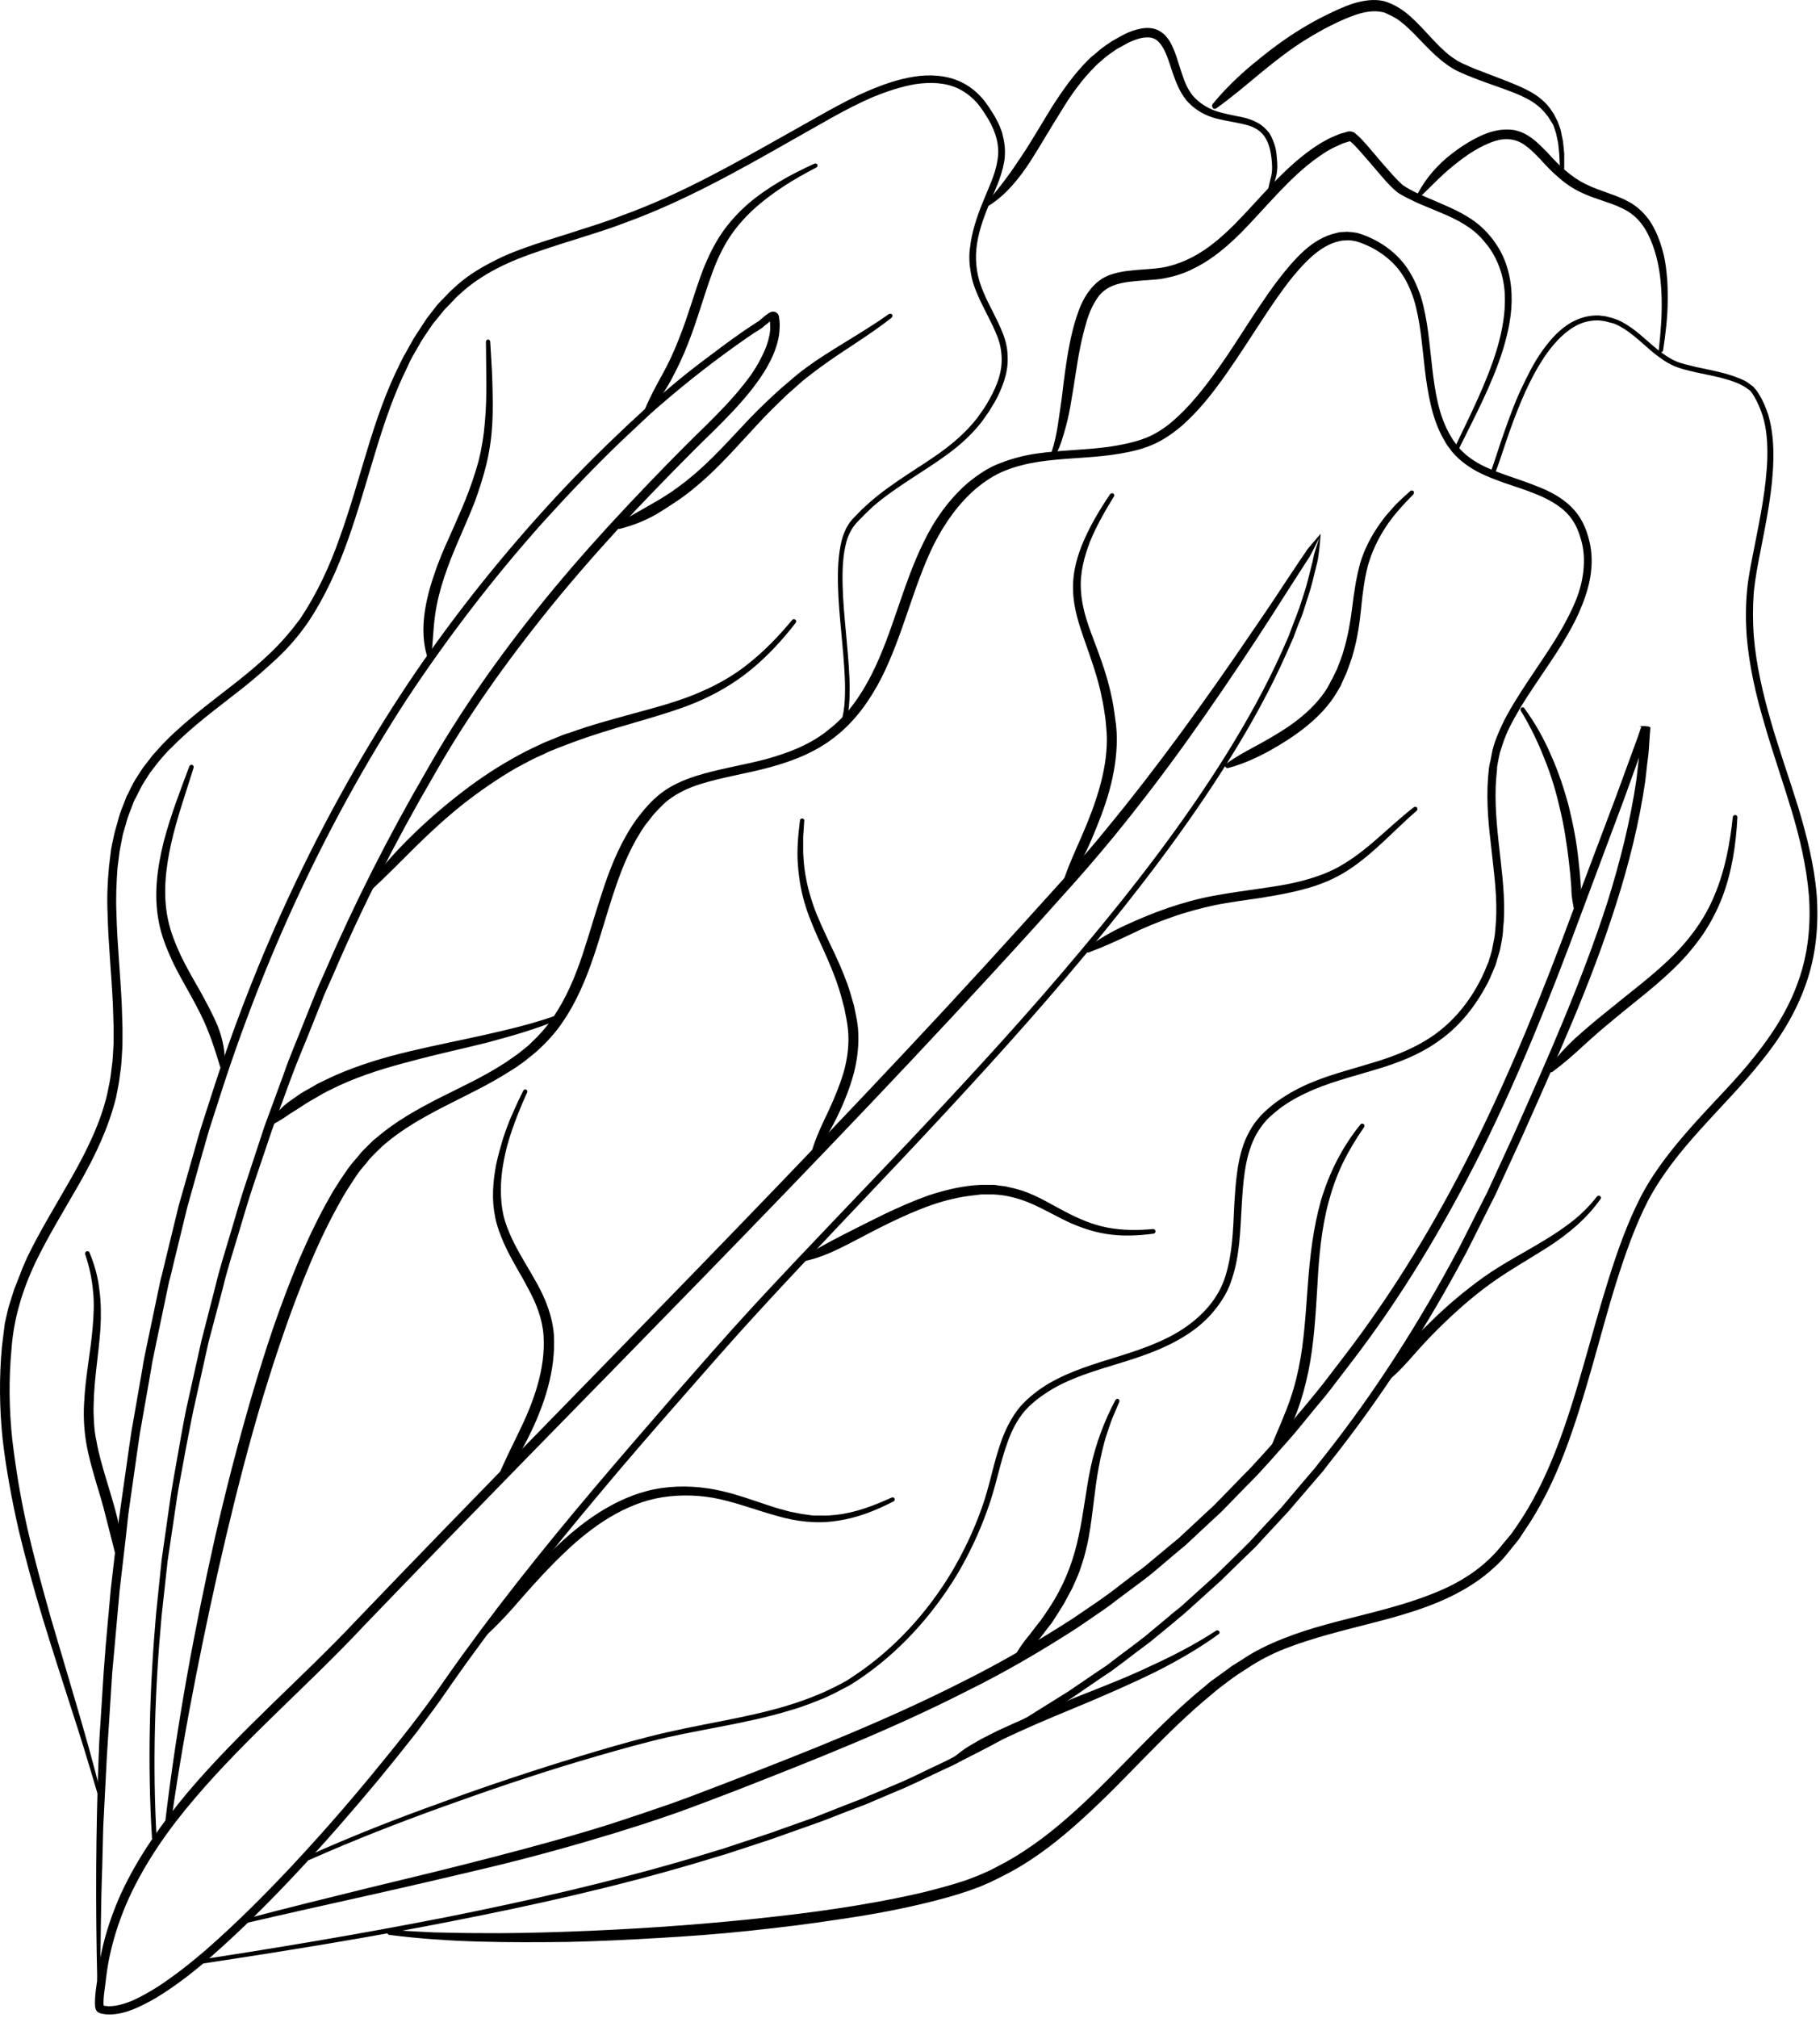 <svg width="387" height="429" viewBox="0 0 387 429" fill="none" xmlns="http://www.w3.org/2000/svg">
<path d="M280.509 114.368C279.98 115.344 279.602 116.246 279.148 117.072C278.921 117.522 278.694 117.898 278.468 118.348L277.636 119.625L274.157 125.031C271.888 128.635 269.544 132.24 267.2 135.844C262.511 142.978 257.672 150.111 252.681 157.095C247.69 164.078 242.472 170.911 237.027 177.594C234.305 180.898 231.507 184.202 228.633 187.431L220.012 197.043C196.948 222.499 173.128 247.278 149.231 271.833C125.26 296.463 101.137 320.867 77.392 345.572C65.671 358.112 52.437 369.3 41.397 382.291C35.876 388.749 30.961 395.732 27.407 403.467C25.668 407.296 24.306 411.351 23.399 415.406C22.945 417.433 22.643 419.536 22.416 421.638C22.265 422.765 22.113 423.741 22.038 424.792C22.038 425.318 21.962 425.844 22.038 426.219C22.038 426.294 22.038 426.444 22.038 426.444C22.038 426.369 21.962 426.294 21.811 426.219C21.584 426.144 21.811 426.219 21.811 426.219L21.962 426.294L22.264 426.369C24.079 426.67 26.121 426.069 28.012 425.318C29.902 424.492 31.717 423.441 33.532 422.314C37.086 419.987 40.413 417.358 43.665 414.58C50.093 408.948 56.142 402.941 62.041 396.633C67.864 390.401 73.535 383.943 78.98 377.335C84.425 370.727 89.794 364.044 94.633 356.986C104.464 342.944 115.202 329.503 126.319 316.362C131.839 309.829 137.511 303.296 143.106 296.838C148.778 290.38 154.374 283.923 160.196 277.615C171.842 265 183.866 252.685 195.587 240.22C207.308 227.755 218.954 215.065 229.919 201.924C240.96 188.783 251.471 175.192 260.545 160.699C265.083 153.415 269.242 145.981 272.72 138.172L274.006 135.243L275.14 132.24C275.518 131.264 275.896 130.287 276.274 129.236L277.258 126.233C277.938 124.205 278.392 122.103 278.921 120.075C279.223 119.024 279.299 118.123 279.602 117.222C279.904 116.321 280.207 115.344 280.509 114.368ZM280.811 113.467C280.736 114.518 280.66 115.72 280.509 116.921C280.358 118.123 280.207 119.324 279.904 120.3C279.375 122.403 278.921 124.506 278.24 126.533L277.258 129.612C276.955 130.663 276.501 131.639 276.123 132.615L274.989 135.619L273.703 138.547C270.225 146.432 266.065 153.941 261.528 161.225C252.454 175.792 241.942 189.459 230.977 202.675C220.012 215.891 208.443 228.581 196.721 241.121C185 253.661 173.052 265.976 161.482 278.591C155.659 284.899 150.063 291.357 144.392 297.814C138.72 304.272 133.125 310.73 127.604 317.338C116.564 330.479 105.901 343.845 96.07 357.887C94.86 359.614 93.65 361.416 92.365 363.143C91.079 364.87 89.794 366.597 88.508 368.324C85.861 371.703 83.139 375.082 80.417 378.386C74.896 384.994 69.3 391.452 63.402 397.76C57.504 404.067 51.454 410.15 44.951 415.857C41.699 418.71 38.296 421.413 34.666 423.741C32.851 424.943 30.885 425.994 28.843 426.895C27.785 427.345 26.726 427.721 25.592 427.946C24.457 428.171 23.248 428.322 22.038 428.096L21.584 428.021L21.357 427.946C21.206 427.871 21.357 427.946 20.979 427.796C20.677 427.646 20.525 427.42 20.45 427.27C20.374 427.12 20.298 426.97 20.298 426.895C20.223 426.67 20.223 426.519 20.223 426.369C20.147 425.693 20.223 425.168 20.223 424.642C20.298 423.516 20.45 422.389 20.601 421.413C20.828 419.236 21.13 417.058 21.584 414.955C22.491 410.675 23.928 406.545 25.667 402.641C29.297 394.756 34.364 387.623 39.884 381.015C51.076 367.799 64.234 356.685 75.955 344.22C99.7 319.44 123.823 294.961 147.719 270.331C171.615 245.702 195.36 220.922 218.349 195.466L226.97 185.93C229.768 182.701 232.641 179.472 235.288 176.168C240.733 169.56 245.95 162.802 251.017 155.893C256.084 148.985 260.999 142.002 265.839 134.868C268.259 131.339 270.678 127.81 273.023 124.205L276.577 118.874L277.56 117.447C277.862 116.921 278.24 116.471 278.619 116.02L280.811 113.467Z" fill="black"/>
<path d="M35.197 386.724C37.617 366.449 41.322 346.4 45.783 326.501C46.918 321.545 48.128 316.589 49.413 311.633C50.699 306.677 52.06 301.797 53.497 296.841C54.934 291.96 56.446 287.079 58.109 282.198C59.773 277.392 61.588 272.586 63.554 267.856C65.596 263.125 67.789 258.469 70.36 254.039C70.965 252.913 71.722 251.861 72.402 250.735C73.158 249.684 73.839 248.557 74.671 247.506L75.956 246.004C76.41 245.479 76.788 244.953 77.242 244.502L78.678 243.076C78.905 242.85 79.132 242.625 79.359 242.4L80.115 241.799C84.123 238.345 88.736 235.792 93.273 233.464C97.886 231.136 102.499 229.034 106.734 226.331L107.566 225.805L108.322 225.279L109.834 224.228C110.364 223.853 110.817 223.477 111.271 223.102C111.725 222.726 112.254 222.351 112.708 221.9C114.523 220.173 116.186 218.371 117.547 216.344C120.345 212.289 122.311 207.633 123.899 202.827C125.487 198.021 126.849 193.141 128.512 188.26C130.176 183.379 132.218 178.573 135.243 174.293C136.831 172.19 138.494 170.163 140.687 168.511C142.88 166.859 145.376 165.808 147.871 164.982C152.862 163.405 158.004 162.654 162.844 161.377C167.684 160.026 172.448 158.223 176.229 155.07C180.161 152.066 183.035 147.861 185.303 143.431C189.841 134.495 191.882 124.358 196.495 115.046C198.764 110.391 201.865 106.036 205.872 102.581C207.914 100.929 210.183 99.353 212.678 98.451C215.174 97.475 217.745 96.799 220.316 96.424C225.533 95.673 230.676 95.673 235.667 94.997C238.162 94.622 240.582 94.171 242.926 93.345C245.195 92.594 247.312 91.243 249.203 89.666C252.984 86.437 256.084 82.457 259.034 78.327C261.983 74.197 264.63 69.842 267.503 65.562C268.94 63.459 270.377 61.282 271.965 59.254C273.553 57.227 275.216 55.199 277.182 53.397C279.149 51.595 281.493 50.093 284.291 49.492C284.971 49.267 285.728 49.342 286.408 49.267C286.786 49.267 287.089 49.342 287.467 49.342C287.845 49.417 288.147 49.417 288.526 49.492C289.887 49.868 291.097 50.394 292.307 50.994C294.651 52.196 296.844 53.923 298.508 56.025C300.171 58.128 301.305 60.606 302.137 63.084C303.65 68.115 303.952 73.296 304.557 78.327C305.162 83.358 305.918 88.389 308.414 92.594C308.716 93.12 309.019 93.646 309.397 94.096L309.926 94.847L310.531 95.523C311.363 96.424 312.27 97.175 313.329 97.851C315.371 99.202 317.715 100.103 320.059 100.929C322.479 101.755 324.899 102.581 327.319 103.558C329.739 104.534 332.158 105.81 334.125 107.763C335.108 108.739 335.94 109.865 336.545 111.067C337.15 112.268 337.603 113.545 337.906 114.821C338.586 117.449 338.586 120.153 338.133 122.781C337.679 125.409 336.771 127.887 335.713 130.29C334.654 132.693 333.369 134.87 332.007 137.123C329.285 141.478 326.26 145.608 323.613 149.888C322.328 152.066 321.042 154.244 320.135 156.496C319.681 157.623 319.303 158.824 318.925 160.026L318.547 161.828L318.396 162.729C318.32 163.029 318.32 163.33 318.32 163.63C317.715 168.586 318.093 173.617 318.622 178.648C319.152 183.679 319.908 188.785 319.832 193.967L319.757 195.919C319.681 196.595 319.606 197.195 319.606 197.871C319.53 199.148 319.227 200.424 319 201.701C318.849 202.377 318.623 202.977 318.471 203.578C318.245 204.179 318.169 204.855 317.866 205.455C317.337 206.657 316.883 207.933 316.278 209.06C313.859 213.64 310.607 217.92 306.296 220.999C302.062 224.153 297.071 226.03 292.155 227.457C287.24 228.959 282.249 230.16 277.712 232.338C275.443 233.389 273.25 234.666 271.36 236.242C270.376 237.068 269.469 237.819 268.713 238.796C267.957 239.772 267.276 240.748 266.747 241.874C265.688 244.052 265.083 246.455 264.705 248.933C264.327 251.411 264.176 253.889 264.025 256.442C263.722 261.473 263.646 266.729 261.983 271.76C261.605 273.037 261.075 274.238 260.395 275.44C259.714 276.566 258.958 277.692 258.126 278.669C256.462 280.696 254.421 282.423 252.152 283.85C247.69 286.703 242.699 288.355 237.784 289.857C232.869 291.359 227.954 292.786 223.643 295.339C221.526 296.615 219.484 298.117 217.896 299.919C216.308 301.797 215.174 303.974 214.342 306.302C212.602 310.958 211.771 316.064 209.956 320.945C208.217 325.825 206.023 330.481 203.377 334.911C198.008 343.697 190.899 351.506 182.279 357.213L180.615 358.265L178.876 359.166C178.346 359.466 177.742 359.766 177.137 360.067L175.397 360.893C172.977 361.869 170.557 362.845 168.137 363.521C163.222 365.023 158.156 366.074 153.089 367.05C148.022 368.026 143.032 368.927 138.116 370.204C133.125 371.48 128.21 372.907 123.37 374.334C113.54 377.262 103.86 380.566 94.256 384.021C84.653 387.475 75.049 391.229 65.747 395.359C65.52 395.434 65.218 395.359 65.142 395.134C65.067 394.909 65.142 394.608 65.369 394.533C74.746 390.328 84.275 386.574 93.954 383.12C103.558 379.59 113.313 376.361 123.143 373.358C128.059 371.856 132.974 370.429 137.965 369.153C142.956 367.876 148.022 366.9 153.013 365.924C158.004 364.948 163.071 363.896 167.911 362.395C170.331 361.644 172.75 360.743 175.019 359.766L176.758 358.94C177.363 358.64 177.893 358.415 178.422 358.114L180.086 357.213L181.674 356.162C190.143 350.53 197.1 342.871 202.318 334.236C204.889 329.88 207.082 325.3 208.746 320.569C210.485 315.838 211.241 310.807 213.056 305.926C213.964 303.524 215.173 301.121 216.913 299.018C218.728 296.991 220.769 295.414 223.038 294.062C227.575 291.434 232.642 289.932 237.482 288.43C242.321 286.929 247.237 285.277 251.396 282.573C255.555 279.87 259.109 276.04 260.546 271.31C262.058 266.579 262.21 261.473 262.436 256.442C262.588 253.889 262.739 251.336 263.117 248.783C263.495 246.23 264.1 243.601 265.31 241.198C265.915 239.997 266.596 238.871 267.503 237.819C268.335 236.768 269.394 235.867 270.377 235.041C272.418 233.389 274.687 232.037 277.031 230.911C281.795 228.658 286.862 227.457 291.702 225.955C296.541 224.528 301.306 222.651 305.313 219.723C309.321 216.794 312.497 212.814 314.766 208.384C315.371 207.258 315.825 206.131 316.278 205.005C316.581 204.479 316.656 203.803 316.883 203.278C317.035 202.677 317.261 202.076 317.337 201.476C317.564 200.274 317.866 199.073 317.942 197.796L318.093 195.919L318.169 194.042C318.245 189.011 317.488 183.98 316.959 178.948C316.354 173.917 315.976 168.736 316.581 163.48C316.656 163.179 316.656 162.804 316.732 162.504L316.959 161.527L317.337 159.575C317.64 158.299 318.093 157.022 318.622 155.821C319.605 153.418 320.891 151.09 322.252 148.912C324.975 144.482 327.924 140.427 330.646 136.072C332.008 133.894 333.217 131.717 334.276 129.464C335.335 127.211 336.167 124.883 336.545 122.405C336.923 120.002 336.923 117.524 336.318 115.197C336.015 114.07 335.637 112.869 335.108 111.818C334.579 110.766 333.898 109.79 333.066 108.964C331.402 107.312 329.21 106.111 326.865 105.134C324.521 104.158 322.101 103.407 319.681 102.581C317.262 101.68 314.766 100.779 312.497 99.277C311.363 98.526 310.304 97.701 309.397 96.724L308.716 95.973L308.111 95.147C307.657 94.622 307.355 94.021 307.053 93.496C305.691 91.168 304.859 88.69 304.254 86.137C303.65 83.584 303.272 81.03 302.969 78.477C302.364 73.371 302.062 68.34 300.625 63.609C299.869 61.282 298.81 59.029 297.298 57.152C295.785 55.274 293.819 53.773 291.702 52.646C290.643 52.121 289.433 51.595 288.374 51.295C288.072 51.219 287.845 51.219 287.543 51.144C287.24 51.144 287.013 51.069 286.711 51.069C286.106 51.144 285.576 51.069 284.971 51.219C282.703 51.67 280.585 53.022 278.771 54.674C276.956 56.326 275.292 58.278 273.78 60.23C272.267 62.258 270.83 64.285 269.394 66.463C266.596 70.668 263.873 75.023 260.924 79.228C257.975 83.433 254.799 87.563 250.791 90.942C248.749 92.594 246.481 94.096 243.909 94.997C241.414 95.898 238.843 96.349 236.196 96.724C231.054 97.4 225.836 97.4 220.921 98.151C218.425 98.526 216.005 99.127 213.737 100.028C211.468 100.929 209.426 102.281 207.536 103.858C203.755 107.087 200.881 111.217 198.613 115.647C194.151 124.658 192.109 134.795 187.421 144.106C185.076 148.687 181.976 153.117 177.817 156.421C173.658 159.8 168.667 161.753 163.676 163.104C158.685 164.456 153.543 165.207 148.779 166.709C146.435 167.46 144.166 168.511 142.275 169.938C141.292 170.613 140.461 171.59 139.629 172.416C139.175 172.866 138.797 173.317 138.419 173.842L137.284 175.269C134.411 179.324 132.445 183.98 130.857 188.71C129.193 193.516 127.907 198.397 126.244 203.278C124.58 208.159 122.614 212.964 119.589 217.32C118.152 219.497 116.338 221.45 114.372 223.252C113.918 223.702 113.388 224.078 112.859 224.528C112.33 224.904 111.876 225.354 111.347 225.73L109.759 226.856L108.927 227.382L108.095 227.907C103.709 230.686 99.02 232.863 94.483 235.191C89.946 237.519 85.56 239.997 81.779 243.226L81.099 243.827C80.872 244.052 80.644 244.277 80.418 244.502L79.132 245.779C78.679 246.23 78.3 246.68 77.922 247.206L76.712 248.632C75.956 249.609 75.276 250.66 74.595 251.711C73.915 252.762 73.234 253.814 72.629 254.94C70.133 259.295 67.941 263.876 65.974 268.531C62.042 277.843 58.79 287.529 55.841 297.216C52.892 306.978 50.396 316.815 48.052 326.651C45.708 336.563 43.59 346.475 41.624 356.462C39.658 366.449 37.919 376.436 36.482 386.574C36.482 386.799 36.18 387.024 35.953 386.949C35.348 387.249 35.121 387.024 35.197 386.724Z" fill="black"/>
<path d="M20.676 420.739C20.298 404.97 20.374 389.126 20.979 373.357C21.055 371.404 21.13 369.377 21.282 367.424L21.66 361.492L22.038 355.56C22.189 353.608 22.34 351.655 22.491 349.628L23.55 337.839L24.911 326.05C25.138 324.097 25.365 322.145 25.667 320.193L26.499 314.335L27.331 308.478C27.634 306.526 27.86 304.574 28.238 302.621L30.28 290.907C30.431 289.931 30.583 288.955 30.81 287.979L31.415 285.05L32.625 279.268L33.835 273.486L34.137 272.06L34.515 270.633L35.196 267.779L37.994 256.291L41.245 244.877C41.775 242.999 42.304 241.047 42.909 239.17L44.724 233.538C54.328 203.352 67.788 174.367 85.105 147.785C93.802 134.494 103.557 121.954 114.143 110.089C119.437 104.157 124.957 98.45 130.704 92.969C132.141 91.617 133.578 90.19 135.015 88.914C136.452 87.562 137.888 86.21 139.401 84.934C142.425 82.306 145.45 79.753 148.627 77.35C151.803 74.947 154.979 72.544 158.23 70.291C159.062 69.766 159.894 69.165 160.726 68.639C160.953 68.489 161.179 68.339 161.331 68.264C161.482 68.114 161.709 67.963 161.86 67.813C162.238 67.513 162.616 67.138 163.07 66.837C163.297 66.687 163.524 66.462 163.977 66.311C164.204 66.237 164.658 66.161 165.112 66.462C165.565 66.762 165.641 67.213 165.641 67.363C165.717 67.888 165.793 68.414 165.793 68.94C165.793 69.991 165.717 71.117 165.49 72.094C165.036 74.121 164.204 76.073 163.221 77.8C162.238 79.603 161.028 81.255 159.818 82.832C157.323 85.985 154.525 88.839 151.727 91.617C146.055 97.099 140.535 102.806 135.09 108.512C129.646 114.294 124.428 120.151 119.361 126.234C109.304 138.398 100.002 151.164 92.213 164.905C84.273 178.497 77.09 192.614 70.889 207.106L69.679 209.809C69.301 210.711 68.847 211.612 68.544 212.513L66.352 217.994C64.915 221.674 63.326 225.278 61.965 228.958L57.882 240.071L54.101 251.259C52.815 255.014 51.757 258.769 50.622 262.523C49.488 266.278 48.278 270.032 47.371 273.862L44.346 285.275L41.775 296.839C40.867 300.669 40.187 304.574 39.43 308.403C38.75 312.308 37.918 316.138 37.389 320.042L35.649 331.756L34.364 343.471C32.927 359.165 32.398 374.934 33.305 390.703C33.305 390.928 33.154 391.153 32.851 391.228C32.624 391.228 32.398 391.078 32.322 390.778C31.339 375.009 31.793 359.165 33.154 343.396L34.364 331.606L36.028 319.892C36.557 315.987 37.313 312.083 37.994 308.178C38.674 304.273 39.355 300.369 40.262 296.539L42.833 284.975L45.782 273.486C46.69 269.657 47.9 265.902 49.034 262.073C50.168 258.318 51.227 254.488 52.513 250.734L56.218 239.47L60.302 228.357C61.587 224.602 63.175 220.998 64.612 217.319L66.805 211.837C67.183 210.936 67.561 210.035 67.939 209.134L69.149 206.43C75.426 191.863 82.61 177.746 90.55 164.079C98.339 150.263 107.64 137.347 117.773 125.107C122.84 119.025 128.133 113.093 133.578 107.311C139.023 101.529 144.543 95.822 150.215 90.341C153.013 87.562 155.735 84.784 158.155 81.705C159.365 80.203 160.499 78.626 161.406 76.899C162.314 75.247 163.146 73.445 163.524 71.643C163.751 70.742 163.826 69.841 163.751 68.94C163.751 68.489 163.675 68.039 163.599 67.588C163.599 67.513 163.599 67.663 163.826 67.888C164.129 68.114 164.28 67.963 164.28 67.963C164.28 67.963 164.053 68.039 163.902 68.189C163.524 68.414 163.221 68.79 162.768 69.09C162.541 69.24 162.389 69.39 162.163 69.615C161.86 69.841 161.709 69.916 161.482 70.066C160.65 70.592 159.818 71.117 159.062 71.643C155.81 73.896 152.635 76.224 149.534 78.626C146.434 81.029 143.333 83.582 140.384 86.135C138.872 87.412 137.435 88.764 135.998 90.115C134.561 91.467 133.124 92.819 131.688 94.17C126.016 99.652 120.571 105.359 115.278 111.216C104.766 123.005 95.163 135.545 86.466 148.686C69.3 175.118 55.991 203.952 46.463 233.989L44.648 239.62C44.043 241.498 43.589 243.375 42.984 245.327L39.809 256.666L37.01 268.155L36.33 271.008L35.952 272.435L35.649 273.862L34.439 279.644L33.229 285.426L32.625 288.354C32.398 289.33 32.246 290.307 32.095 291.283L30.054 302.922C29.675 304.874 29.448 306.826 29.146 308.779L28.314 314.636L27.482 320.493C27.18 322.445 27.029 324.398 26.802 326.35L25.441 338.064L24.382 349.853C24.231 351.806 24.004 353.758 23.852 355.71L23.474 361.642C23.248 365.547 22.945 369.527 22.718 373.432L22.113 385.221L21.962 388.149L21.886 391.078L21.735 397.01C21.433 404.895 21.433 412.779 21.282 420.664C21.282 420.889 21.055 421.114 20.828 421.114C20.903 421.189 20.752 420.964 20.676 420.739Z" fill="black"/>
<path d="M20.752 381.32C18.937 375.088 17.047 368.93 15.005 362.698C13.039 356.54 10.997 350.308 9.107 344.075C7.216 337.843 5.477 331.535 3.965 325.228C2.528 318.845 1.318 312.462 0.562 305.929C-0.119 299.397 -0.195 292.789 0.41 286.256L1.015 281.375L1.545 278.972L1.847 277.771L2.225 276.569L2.981 274.166L3.889 271.838C4.191 271.087 4.494 270.337 4.796 269.511C5.099 268.76 5.477 268.009 5.78 267.258C8.653 261.326 12.132 255.769 15.308 250.137C18.484 244.505 21.357 238.723 22.794 232.566C23.097 230.989 23.475 229.487 23.626 227.91C23.702 227.084 23.853 226.334 23.928 225.508L24.079 223.105C24.155 222.279 24.155 221.528 24.155 220.702L24.155 218.299C24.079 216.722 24.08 215.07 24.004 213.493C23.702 207.035 23.021 200.577 22.87 194.045C22.718 190.741 22.87 187.512 23.172 184.208L23.475 181.73L23.626 180.528L23.853 179.327L24.382 176.924C24.609 176.098 24.836 175.347 25.063 174.521C25.441 172.869 26.121 171.367 26.726 169.79L26.953 169.19L27.256 168.664L27.785 167.538C28.163 166.787 28.541 166.036 28.995 165.36C29.448 164.684 29.902 163.933 30.356 163.258L31.869 161.305C32.322 160.629 32.927 160.029 33.457 159.428C33.986 158.827 34.591 158.151 35.12 157.626C39.809 152.895 45.102 149.065 50.244 145.011C52.815 142.983 55.235 140.956 57.58 138.703C59.924 136.45 61.965 134.047 63.856 131.494C67.41 126.163 70.132 120.306 72.25 114.223C74.443 108.141 76.182 101.909 78.073 95.676C79.963 89.444 82.08 83.211 85.029 77.354C85.408 76.603 85.71 75.852 86.164 75.176L87.374 72.999C88.13 71.572 89.113 70.22 90.021 68.794C90.247 68.418 90.474 68.118 90.701 67.742L91.457 66.766L92.97 64.814C93.499 64.213 94.104 63.612 94.709 63.012L95.541 62.111L96.448 61.285C98.868 58.957 101.742 57.155 104.691 55.653C107.64 54.076 110.741 52.95 113.841 51.898C116.941 50.847 120.117 49.946 123.218 48.895C126.318 47.919 129.419 46.942 132.444 45.741C144.694 41.311 156.037 34.853 167.38 28.47L175.925 23.664C178.799 22.087 181.748 20.511 184.773 19.234C187.798 17.957 190.974 16.831 194.301 16.305C197.628 15.78 201.183 15.93 204.359 17.432C205.947 18.183 207.308 19.234 208.518 20.511C209.728 21.787 210.56 23.214 211.467 24.64C211.845 25.391 212.299 26.142 212.601 26.893L213.055 28.095L213.357 29.371C213.736 31.023 213.811 32.825 213.508 34.477C213.206 36.129 212.677 37.781 212.072 39.283L210.181 43.788C208.971 46.717 207.913 49.796 207.61 52.95C207.308 56.103 207.837 59.182 209.123 62.111C210.333 65.039 212.072 67.817 213.282 70.971C213.887 72.548 214.265 74.2 214.265 75.927C214.34 77.654 214.038 79.306 213.508 80.958C212.979 82.535 212.299 84.112 211.467 85.539C211.013 86.215 210.635 86.966 210.181 87.641L208.745 89.669C206.703 92.297 204.207 94.55 201.561 96.502C198.914 98.454 196.116 100.182 193.394 101.984C190.671 103.786 188.025 105.588 185.605 107.691L183.866 109.343C183.336 109.943 182.731 110.469 182.202 111.07C181.143 112.196 180.463 113.548 180.009 115.049C179.177 118.053 179.101 121.357 179.177 124.511C179.253 127.74 179.555 130.969 179.857 134.197C180.16 137.426 180.462 140.655 180.614 143.959C180.689 145.611 180.689 147.263 180.614 148.84C180.538 150.492 180.311 152.144 179.782 153.721C179.706 153.946 179.404 154.096 179.177 154.021C178.95 153.946 178.799 153.646 178.875 153.421C179.328 151.919 179.555 150.342 179.631 148.765C179.706 147.188 179.706 145.536 179.631 143.959C179.479 140.73 179.177 137.501 178.875 134.273C178.572 131.044 178.27 127.815 178.194 124.511C178.118 121.282 178.194 117.903 179.026 114.674C179.253 113.848 179.555 113.097 179.933 112.271C180.16 111.896 180.387 111.52 180.614 111.145C180.916 110.769 181.143 110.469 181.446 110.169C182.051 109.568 182.58 108.967 183.185 108.366L185 106.714C187.495 104.537 190.218 102.659 192.94 100.857C195.662 99.055 198.46 97.328 201.031 95.376C203.602 93.423 205.947 91.246 207.913 88.693L209.274 86.74C209.728 86.064 210.106 85.389 210.484 84.713C211.24 83.361 211.92 81.859 212.374 80.433C212.828 78.931 213.055 77.429 212.979 75.852C212.904 74.275 212.601 72.773 211.996 71.347C210.862 68.418 209.123 65.64 207.837 62.561C207.156 61.059 206.627 59.407 206.4 57.755C206.098 56.103 206.022 54.376 206.249 52.724C206.627 49.345 207.686 46.191 208.896 43.188C210.106 40.109 211.618 37.256 212.072 34.177C212.677 31.173 211.769 28.095 210.181 25.391C209.349 24.04 208.518 22.688 207.459 21.562C206.4 20.435 205.19 19.534 203.829 18.858C201.031 17.507 197.855 17.432 194.679 17.882C191.579 18.408 188.478 19.459 185.529 20.661C179.631 23.214 174.035 26.668 168.363 29.822C157.02 36.279 145.526 42.737 133.2 47.243C130.099 48.444 126.999 49.42 123.898 50.397C120.798 51.373 117.622 52.349 114.597 53.4C108.472 55.428 102.498 58.131 97.809 62.486L96.902 63.312L96.07 64.213C95.541 64.814 94.936 65.34 94.406 65.94L92.894 67.817L92.138 68.719C91.911 69.019 91.684 69.394 91.457 69.695C90.55 71.046 89.642 72.323 88.886 73.75L87.676 75.852C87.298 76.528 86.92 77.279 86.618 78.03C83.744 83.812 81.702 89.894 79.812 96.127C77.921 102.284 76.182 108.592 73.989 114.749C71.796 120.906 69.074 126.989 65.368 132.47C63.478 135.174 61.285 137.727 58.865 139.979C56.445 142.232 53.95 144.41 51.379 146.437C46.236 150.492 40.943 154.322 36.481 158.902C35.877 159.428 35.347 160.029 34.818 160.629C34.288 161.23 33.759 161.831 33.305 162.432L31.869 164.309C31.415 164.985 31.037 165.66 30.583 166.336C30.129 167.012 29.827 167.688 29.448 168.439L28.919 169.49L28.617 170.016L28.39 170.541C27.861 172.043 27.18 173.47 26.802 175.047C26.575 175.798 26.348 176.549 26.121 177.375L25.668 179.702L25.441 180.904L25.289 182.105L24.987 184.508C24.76 187.662 24.609 190.891 24.76 194.12C24.912 200.577 25.592 207.035 25.895 213.568C25.97 215.22 25.97 216.872 26.046 218.449L26.046 220.927C26.046 221.753 26.046 222.579 25.97 223.405L25.819 225.883C25.743 226.709 25.668 227.535 25.517 228.361C25.365 230.013 24.987 231.665 24.685 233.242C23.097 239.7 20.223 245.707 16.971 251.414C13.72 257.121 10.317 262.602 7.519 268.384C4.796 274.166 2.906 280.249 2.452 286.706C1.847 293.089 1.923 299.547 2.603 305.929C3.36 312.312 4.418 318.695 5.855 325.002C7.292 331.31 9.031 337.543 10.771 343.775C12.585 350.008 14.476 356.24 16.291 362.473C18.106 368.705 19.92 374.938 21.433 381.32C21.508 381.546 21.357 381.846 21.055 381.846C21.055 381.696 20.828 381.546 20.752 381.32Z" fill="black"/>
<path d="M51.907 407.974C60.604 405.646 69.3 403.543 78.072 401.366C86.844 399.263 95.54 397.161 104.237 394.908C112.933 392.655 121.554 390.327 130.099 387.624L136.451 385.521C138.569 384.771 140.686 384.095 142.804 383.344C147.038 381.842 151.197 380.19 155.357 378.613C172.069 372.155 188.781 365.547 204.737 357.438C212.753 353.458 220.466 348.952 227.953 344.147L233.473 340.392L234.834 339.416L236.195 338.44L238.842 336.412L241.489 334.385L242.85 333.409L244.135 332.357L249.278 328.077L250.563 327.026L251.773 325.9L254.193 323.647L256.613 321.394C257.445 320.643 258.277 319.892 259.033 319.066L263.722 314.261C264.478 313.435 265.309 312.684 266.065 311.858L268.334 309.38L272.796 304.424C274.233 302.772 275.669 300.97 277.106 299.318C278.543 297.59 279.98 295.863 281.341 294.136L285.424 288.805C296.314 274.688 305.54 259.369 313.48 243.375C321.42 227.381 328.075 210.861 334.276 194.116L343.728 169.036L348.341 156.42L348.87 154.843L349.022 154.468C347.434 154.318 351.29 154.168 350.912 154.768L350.912 154.994L350.836 155.82L350.61 159.199C350.534 160.325 350.383 161.451 350.232 162.578L349.854 165.957C348.568 174.893 346.375 183.603 343.653 192.163C340.93 200.724 337.754 209.059 334.276 217.319C330.797 225.579 327.167 233.764 323.537 241.873L317.941 254.038C315.9 258.018 313.934 262.073 311.892 266.052C303.498 281.897 293.743 297.065 282.551 311.107C281.87 312.008 281.19 312.909 280.433 313.735L278.24 316.288L273.855 321.394L269.242 326.35L266.973 328.828L264.553 331.156L259.713 335.887C258.05 337.388 256.386 338.89 254.722 340.392L252.227 342.645C251.395 343.396 250.488 344.072 249.656 344.822L244.438 349.103C242.623 350.454 240.808 351.806 239.069 353.157L236.347 355.185L233.549 357.062L227.953 360.892L222.205 364.421L219.332 366.223L216.383 367.875C214.417 369.002 212.45 370.128 210.484 371.179L204.51 374.258C203.527 374.784 202.544 375.309 201.485 375.76L198.461 377.186C196.419 378.163 194.377 379.139 192.335 380.04L186.134 382.668C185.076 383.119 184.093 383.569 183.034 383.945L179.858 385.146C177.74 385.972 175.699 386.798 173.581 387.549L167.229 389.802L164.053 390.928L160.877 391.979L154.449 394.082L147.946 396.034C130.704 401.14 113.16 405.045 95.465 408.499C77.846 411.953 60.074 414.807 42.303 417.51C42.077 417.585 41.774 417.36 41.774 417.135C41.699 416.909 41.926 416.609 42.153 416.609C59.923 413.906 77.618 410.902 95.238 407.448C112.858 403.919 130.326 399.939 147.568 394.833L153.996 392.88L160.348 390.778L163.524 389.727L166.7 388.6L173.052 386.347C175.169 385.521 177.211 384.695 179.329 383.869L182.429 382.668C183.488 382.293 184.471 381.767 185.529 381.392L191.73 378.763C193.772 377.862 195.814 376.886 197.78 375.91L200.805 374.483C201.788 374.033 202.771 373.432 203.754 372.981L209.728 369.903C211.694 368.851 213.585 367.725 215.551 366.599L218.5 364.947L221.374 363.145L227.045 359.615L232.566 355.861L235.364 353.983L238.01 351.956C239.825 350.604 241.564 349.328 243.379 347.901L248.522 343.621C249.353 342.87 250.261 342.194 251.093 341.518L253.588 339.266C255.252 337.764 256.915 336.262 258.579 334.76L263.343 330.105L265.687 327.777L267.956 325.299L272.493 320.418L276.804 315.312L278.997 312.759C279.753 311.933 280.358 311.032 281.114 310.131C292.231 296.164 301.834 281.071 310.228 265.302C312.27 261.322 314.236 257.342 316.278 253.362L321.874 241.198C325.504 233.013 329.134 224.903 332.536 216.643C335.939 208.383 339.115 200.123 341.838 191.638C344.484 183.153 346.677 174.517 347.963 165.732L348.341 162.428C348.492 161.301 348.644 160.25 348.644 159.124L348.87 155.82L348.946 154.994L348.946 154.768C348.568 155.069 352.273 155.294 350.685 155.144L350.534 155.519L349.929 157.096L345.392 169.711L336.015 194.792C329.814 211.537 323.159 228.207 315.219 244.276C307.203 260.346 297.978 275.814 287.013 290.006L282.929 295.338C281.568 297.14 280.055 298.792 278.694 300.519C277.257 302.246 275.896 303.973 274.384 305.7L269.922 310.731L267.654 313.209C266.897 314.035 266.065 314.861 265.309 315.612L260.621 320.418C259.865 321.244 259.033 321.995 258.201 322.746L255.706 325.074L253.21 327.401L252 328.528L250.715 329.579L245.573 333.934L244.287 334.986L242.926 336.037L240.203 338.064L237.481 340.092L236.12 341.143L234.759 342.119L229.163 345.949C221.601 350.83 213.812 355.41 205.72 359.39C189.689 367.575 172.901 374.183 156.189 380.716C152.029 382.293 147.794 383.945 143.56 385.446C141.442 386.197 139.325 386.873 137.132 387.624L130.704 389.651C122.083 392.28 113.387 394.683 104.691 396.785C95.919 398.888 87.147 400.915 78.451 402.867C69.678 404.82 60.906 406.772 52.21 408.8C51.983 408.875 51.681 408.724 51.605 408.424C51.529 408.274 51.681 408.049 51.907 407.974Z" fill="black"/>
<path d="M82.762 410.152C85.938 410.452 89.039 410.603 92.215 410.753C95.391 410.828 98.567 410.903 101.743 410.903C108.095 410.978 114.447 410.828 120.724 410.603C133.428 410.152 146.057 409.326 158.685 408.049C171.314 406.773 183.867 405.121 196.193 402.267C199.218 401.517 202.318 400.691 205.268 399.714L207.461 398.888C208.217 398.588 208.898 398.288 209.578 397.987C211.015 397.387 212.376 396.561 213.737 395.885C219.182 392.881 224.173 388.976 228.786 384.771C238.087 376.361 246.254 366.524 256.236 358.415C256.841 357.889 257.446 357.363 258.126 356.913L260.093 355.486C260.773 355.036 261.378 354.51 262.059 354.059L264.101 352.783C266.748 350.981 269.697 349.554 272.722 348.353C278.696 345.95 284.972 344.523 291.097 342.946C297.222 341.369 303.348 339.642 308.868 336.864C311.59 335.437 314.237 333.71 316.43 331.607C317.564 330.556 318.623 329.43 319.531 328.228L321.043 326.426C321.572 325.825 321.95 325.15 322.404 324.549C325.958 319.443 328.681 313.811 330.949 307.954C333.218 302.097 335.033 296.089 336.772 290.007C338.511 283.925 340.175 277.842 342.065 271.835C343.956 265.828 346.074 259.821 349.023 254.114C352.048 248.407 356.131 243.451 360.366 238.72C364.601 233.99 369.138 229.559 372.995 224.678C376.927 219.798 380.33 214.466 382.372 208.609C384.489 202.752 385.094 196.519 384.64 190.287C384.111 184.054 382.674 177.972 380.859 171.965C379.044 165.958 376.927 159.95 375.188 153.868C373.373 147.786 371.936 141.553 371.407 135.171C371.18 132.017 371.18 128.788 371.482 125.559C371.785 122.33 372.465 119.251 373.07 116.173C374.28 110.015 375.565 103.783 375.792 97.55C375.868 94.472 375.717 91.318 374.809 88.389C374.356 86.962 373.751 85.536 372.995 84.259C372.768 83.959 372.616 83.583 372.389 83.358L372.087 82.983L371.633 82.682C371.104 82.232 370.423 81.931 369.743 81.556C366.945 80.355 363.769 79.829 360.668 79.153C359.08 78.778 357.568 78.477 355.98 77.801C354.392 77.126 353.106 76.149 351.821 75.173C349.325 73.146 347.132 70.818 344.485 69.391C343.805 69.016 343.124 68.715 342.368 68.565C341.99 68.49 341.612 68.34 341.234 68.265L340.1 68.115C338.587 68.04 337.075 68.34 335.713 68.941C332.991 70.217 330.798 72.545 328.983 75.023C328.076 76.3 327.244 77.651 326.488 79.003C325.732 80.355 325.051 81.781 324.37 83.208C323.085 86.061 321.95 88.99 320.892 91.993C319.833 94.997 318.926 98.001 317.792 100.929C317.716 101.155 317.413 101.305 317.186 101.23C316.959 101.155 316.808 100.854 316.884 100.629C317.943 97.7 318.85 94.622 319.909 91.693C320.967 88.689 322.026 85.761 323.387 82.832C324.068 81.406 324.748 79.979 325.505 78.552C326.261 77.126 327.093 75.774 328 74.497C328.908 73.221 329.966 71.944 331.1 70.818C332.31 69.692 333.596 68.715 335.109 68.04C336.621 67.364 338.285 66.988 340.024 67.063L341.309 67.214C341.687 67.289 342.141 67.439 342.519 67.514C343.351 67.739 344.107 68.04 344.864 68.415C347.813 69.992 350.006 72.32 352.426 74.272C353.636 75.248 354.921 76.149 356.282 76.75C357.644 77.351 359.232 77.651 360.744 78.027C363.844 78.703 367.02 79.228 370.045 80.505C370.801 80.805 371.558 81.18 372.238 81.781L372.768 82.157L373.221 82.682C373.524 82.983 373.751 83.358 373.978 83.734C374.885 85.16 375.49 86.662 376.019 88.239C376.927 91.393 377.154 94.622 377.078 97.85C376.927 104.233 375.641 110.466 374.431 116.698C373.826 119.777 373.221 122.856 372.919 125.934C372.692 129.013 372.692 132.167 372.919 135.246C373.448 141.478 374.885 147.56 376.624 153.568C378.364 159.575 380.481 165.507 382.372 171.589C384.186 177.672 385.774 183.829 386.304 190.287C386.757 196.67 386.153 203.203 383.96 209.285C381.842 215.367 378.364 220.924 374.356 225.805C370.348 230.836 365.886 235.266 361.652 239.997C357.417 244.652 353.484 249.533 350.535 255.015C347.662 260.572 345.62 266.504 343.729 272.436C341.839 278.443 340.251 284.526 338.512 290.608C336.772 296.69 334.957 302.773 332.689 308.705C330.42 314.637 327.622 320.419 323.917 325.75C323.463 326.426 323.085 327.102 322.555 327.703L321.043 329.58C320.06 330.856 319.001 332.058 317.716 333.184C315.296 335.437 312.574 337.239 309.7 338.741C303.953 341.745 297.676 343.472 291.551 345.048C285.426 346.625 279.225 348.127 273.402 350.38C270.528 351.506 267.731 352.933 265.159 354.66L263.193 355.937C262.513 356.387 261.908 356.838 261.303 357.288L259.412 358.715C258.807 359.166 258.202 359.691 257.597 360.217C247.842 368.176 239.751 377.938 230.298 386.498C225.61 390.779 220.543 394.834 214.872 397.912C213.435 398.663 211.998 399.414 210.561 400.09C209.805 400.39 209.049 400.766 208.293 401.066L206.024 401.892C202.999 402.943 199.899 403.769 196.798 404.52C190.598 406.022 184.321 407.148 177.969 408.049C171.692 409.026 165.34 409.777 158.988 410.452C152.636 411.128 146.284 411.579 139.931 411.954C133.579 412.33 127.227 412.63 120.875 412.78C108.171 412.93 95.391 412.93 82.762 411.278C82.535 411.278 82.308 410.978 82.384 410.753C82.233 410.302 82.46 410.077 82.762 410.152Z" fill="black"/>
<path d="M223.642 95.972C224.247 94.169 224.625 92.292 224.928 90.415C225.23 88.538 225.457 86.66 225.76 84.708C226.213 80.879 226.667 77.049 227.423 73.219C227.801 71.267 228.255 69.39 228.86 67.512C229.465 65.635 230.221 63.683 231.507 61.956C232.112 61.13 232.868 60.304 233.775 59.628C234.683 58.952 235.666 58.502 236.725 58.201C238.766 57.6 240.808 57.45 242.774 57.3C244.74 57.15 246.631 57.075 248.37 56.624C250.185 56.174 251.924 55.498 253.512 54.672C256.84 52.945 259.713 50.467 262.436 47.764C267.805 42.357 272.644 36.049 279.223 31.469C280.055 30.943 280.887 30.343 281.794 29.892C282.626 29.366 283.609 28.991 284.517 28.616C284.971 28.39 285.5 28.315 285.954 28.165L286.71 27.94C286.785 27.94 286.786 27.94 286.786 27.94C286.937 27.94 287.088 27.94 287.239 27.94C287.39 27.94 287.466 28.015 287.542 28.015C287.617 28.015 287.693 28.09 287.768 28.09C287.995 28.165 288.147 28.315 288.222 28.39C289.13 29.141 289.735 29.817 290.415 30.568C291.701 32.07 292.911 33.496 294.196 34.998C295.482 36.425 296.692 37.927 298.053 39.128C298.355 39.428 298.658 39.579 299.112 39.879C299.49 40.104 299.943 40.33 300.322 40.555C301.153 41.005 302.061 41.381 302.893 41.756C304.632 42.507 306.447 43.258 308.262 44.084C310.077 44.91 311.816 45.811 313.479 47.013C315.143 48.214 316.58 49.716 317.714 51.293C318.924 52.945 319.832 54.747 320.437 56.699C321.042 58.652 321.344 60.604 321.42 62.632C321.571 66.611 320.739 70.516 319.605 74.27C317.261 81.779 313.555 88.613 310.152 95.521C310.077 95.746 309.774 95.822 309.547 95.746C309.32 95.671 309.245 95.371 309.32 95.146C312.648 88.162 316.202 81.254 318.395 73.895C319.453 70.216 320.134 66.461 319.983 62.707C319.832 58.952 318.622 55.273 316.429 52.344C315.294 50.842 314.009 49.491 312.497 48.439C310.984 47.388 309.32 46.487 307.581 45.736C305.842 44.985 304.027 44.234 302.212 43.483C301.305 43.108 300.397 42.657 299.49 42.207C299.036 41.982 298.582 41.756 298.204 41.531C297.826 41.306 297.221 41.005 296.843 40.63C295.255 39.278 294.045 37.776 292.759 36.275C291.474 34.773 290.264 33.346 288.978 31.919C288.373 31.244 287.693 30.493 287.088 30.042C287.012 29.967 286.937 29.967 286.937 29.967C286.937 29.967 286.937 29.967 287.012 29.967C287.088 29.967 287.163 29.967 287.239 29.967L287.164 29.967L286.483 30.192C286.029 30.343 285.576 30.418 285.197 30.643C284.366 31.018 283.458 31.394 282.702 31.844C281.87 32.295 281.114 32.821 280.358 33.346C277.257 35.524 274.535 38.152 271.888 40.93C269.241 43.709 266.67 46.637 263.948 49.416C261.15 52.194 258.125 54.822 254.571 56.699C252.756 57.675 250.866 58.426 248.9 58.877C247.916 59.102 246.858 59.328 245.875 59.403C244.892 59.478 243.909 59.553 242.926 59.628C241.035 59.778 239.144 59.928 237.405 60.454C235.741 60.98 234.305 61.881 233.322 63.382C232.339 64.809 231.582 66.536 231.053 68.338C230.524 70.141 230.07 71.943 229.692 73.82C228.936 77.575 228.482 81.404 227.801 85.159C227.499 87.036 227.121 88.988 226.591 90.865C226.062 92.743 225.533 94.695 224.625 96.422C224.474 96.647 224.247 96.723 224.02 96.647C223.642 96.422 223.567 96.197 223.642 95.972Z" fill="black"/>
<path d="M209.878 42.958C212.601 39.879 214.945 36.65 217.214 33.196C219.482 29.817 221.524 26.213 223.717 22.683C225.986 19.154 228.406 15.7 231.43 12.696C231.809 12.321 232.187 11.945 232.64 11.645L233.851 10.594C234.682 9.918 235.59 9.317 236.497 8.717C237.405 8.191 238.388 7.665 239.371 7.14C240.354 6.689 241.413 6.314 242.547 6.088C243.681 5.863 245.042 5.863 246.177 6.389C246.782 6.689 247.311 7.065 247.765 7.515C248.143 7.966 248.521 8.416 248.824 8.942C249.958 10.969 250.412 12.997 251.092 14.949C251.697 16.901 252.378 18.779 253.588 20.28C254.798 21.707 256.461 22.834 258.276 23.509C260.167 24.185 262.133 24.486 264.25 24.936C265.309 25.161 266.368 25.537 267.351 26.062C268.334 26.588 269.241 27.414 269.922 28.315C270.527 29.291 270.905 30.343 271.208 31.394C271.435 32.445 271.51 33.496 271.586 34.548C271.661 35.599 271.586 36.725 271.283 37.777C270.981 38.828 270.678 39.729 270.527 40.705C270.452 40.93 270.225 41.156 269.998 41.081C269.771 41.005 269.544 40.78 269.62 40.555C269.771 39.504 270.073 38.452 270.3 37.476C270.527 36.5 270.527 35.599 270.451 34.548C270.3 32.52 269.922 30.493 268.863 28.991C268.334 28.24 267.654 27.639 266.746 27.189C265.914 26.738 264.931 26.513 263.948 26.288C261.982 25.837 259.864 25.612 257.747 24.936C255.705 24.26 253.739 23.059 252.227 21.257C250.79 19.454 250.034 17.427 249.353 15.475C248.672 13.522 248.143 11.495 247.16 9.918C246.933 9.543 246.631 9.167 246.328 8.867C246.026 8.566 245.723 8.341 245.345 8.191C244.664 7.891 243.757 7.891 242.925 8.041C242.018 8.191 241.11 8.566 240.203 8.942C239.295 9.392 238.463 9.918 237.556 10.369C236.724 10.969 235.892 11.495 235.136 12.096L234.002 13.072C233.623 13.372 233.245 13.748 232.867 14.123C229.994 16.977 227.65 20.28 225.532 23.81C223.339 27.264 221.297 30.868 219.029 34.398C216.76 37.852 214.038 41.306 210.408 43.634C210.181 43.784 209.878 43.709 209.727 43.483C209.727 43.333 209.727 43.108 209.878 42.958Z" fill="black"/>
<path d="M301.532 41.007C303.272 37.779 305.767 34.925 308.716 32.672C310.153 31.546 311.741 30.495 313.405 29.594C315.068 28.693 316.808 27.942 318.85 27.641C319.833 27.491 320.891 27.491 321.95 27.641C323.009 27.867 323.992 28.242 324.824 28.768C326.563 29.819 327.849 31.246 329.134 32.522C330.344 33.874 331.554 35.15 332.915 36.277C334.201 37.403 335.637 38.379 337.15 39.13C338.662 39.881 340.401 40.482 342.065 41.083C343.804 41.683 345.544 42.359 347.207 43.41C348.796 44.462 350.232 45.963 351.215 47.615C352.198 49.267 352.879 50.995 353.408 52.797C353.938 54.599 354.24 56.401 354.392 58.203C354.618 60.005 354.618 61.883 354.618 63.685C354.618 67.364 354.165 70.969 353.635 74.498C353.56 74.723 353.333 74.948 353.106 74.873C352.879 74.798 352.652 74.573 352.728 74.348C353.106 70.818 353.409 67.214 353.333 63.685C353.257 60.156 352.879 56.551 351.82 53.247C351.291 51.595 350.61 49.943 349.703 48.517C348.795 47.09 347.661 45.888 346.224 44.987C343.351 43.185 339.721 42.584 336.242 40.932C334.503 40.106 332.915 39.055 331.478 37.779C330.041 36.577 328.756 35.225 327.546 33.874C326.336 32.597 325.05 31.321 323.689 30.495C322.328 29.669 320.816 29.444 319.152 29.669C317.564 29.969 315.976 30.645 314.463 31.471C312.951 32.297 311.514 33.273 310.077 34.4C308.641 35.526 307.355 36.577 306.07 37.854C304.784 39.055 303.574 40.332 302.213 41.608C301.986 41.758 301.684 41.758 301.532 41.608C301.457 41.383 301.381 41.158 301.532 41.007Z" fill="black"/>
<path d="M257.823 22.159C260.394 19.005 263.343 16.151 266.519 13.523C269.695 10.895 272.947 8.417 276.501 6.239C278.241 5.188 280.055 4.137 281.946 3.236C283.761 2.335 285.651 1.434 287.693 0.758C289.735 0.157 292.004 -0.294 294.272 0.232C296.541 0.908 298.356 2.109 299.944 3.536C303.12 6.39 305.464 9.693 308.565 12.021C308.943 12.322 309.397 12.547 309.775 12.847C310.153 13.073 310.606 13.298 311.06 13.523C311.967 13.899 312.875 14.349 313.858 14.725C315.749 15.476 317.639 16.151 319.53 16.902C321.42 17.653 323.386 18.404 325.201 19.38C327.016 20.356 328.831 21.783 329.965 23.585C330.116 23.811 330.268 24.036 330.419 24.261L330.797 25.012L331.175 25.763C331.326 25.988 331.326 26.288 331.478 26.514C331.629 27.039 331.856 27.49 331.931 28.016L332.234 29.517C332.385 30.043 332.385 30.569 332.461 31.094L332.612 32.671C332.612 33.722 332.612 34.699 332.612 35.75C332.612 35.975 332.385 36.2 332.158 36.2C331.932 36.2 331.705 35.975 331.705 35.75L331.705 35.675C331.629 34.699 331.629 33.647 331.553 32.671L331.402 31.169C331.327 30.644 331.326 30.193 331.175 29.743L330.873 28.316C330.722 27.865 330.57 27.415 330.419 26.964C330.343 26.739 330.268 26.514 330.117 26.288L329.738 25.688L329.36 25.087C329.285 24.862 329.058 24.712 328.907 24.486C327.772 22.909 326.26 21.783 324.521 20.882C322.781 19.981 320.891 19.305 319 18.629C317.11 17.953 315.144 17.278 313.253 16.527C312.27 16.151 311.363 15.776 310.379 15.325C309.926 15.1 309.396 14.875 308.943 14.574C308.489 14.274 308.035 14.049 307.582 13.673C304.103 11.195 301.607 7.816 298.658 5.263C298.28 4.963 297.902 4.662 297.524 4.362C297.146 4.062 296.768 3.836 296.314 3.611C295.936 3.386 295.482 3.161 295.104 3.01L294.499 2.71L293.894 2.56C292.231 2.184 290.264 2.485 288.449 3.086C286.634 3.686 284.82 4.512 283.005 5.413C281.19 6.314 279.526 7.291 277.787 8.342C274.384 10.444 271.208 12.922 268.107 15.476C265.007 18.029 261.982 20.657 258.579 23.06C258.352 23.21 258.05 23.135 257.899 22.985C257.672 22.609 257.672 22.384 257.823 22.159Z" fill="black"/>
<path d="M105.675 314.487C107.036 311.032 108.7 307.804 110.288 304.5C111.876 301.271 113.313 297.892 114.296 294.437C115.279 290.983 115.808 287.454 115.581 283.925C115.354 280.471 114.069 277.092 112.33 273.938C110.666 270.709 108.624 267.63 107.112 264.176C106.356 262.449 105.675 260.647 105.297 258.769C104.919 256.892 104.767 255.015 104.843 253.063C104.919 251.185 105.146 249.308 105.524 247.431C105.902 245.629 106.431 243.827 106.96 242.024C107.565 240.222 108.17 238.495 108.927 236.843C109.683 235.116 110.439 233.464 111.271 231.812C111.422 231.587 111.649 231.512 111.876 231.587C112.103 231.737 112.178 231.962 112.103 232.187C110.59 235.491 109.229 238.946 108.17 242.4C107.641 244.127 107.263 245.929 106.96 247.656C106.658 249.458 106.507 251.26 106.507 252.988C106.507 254.79 106.658 256.517 107.036 258.244C107.414 259.971 108.095 261.623 108.851 263.275C110.363 266.504 112.405 269.583 114.22 272.887C116.035 276.19 117.472 279.795 117.775 283.7C118.001 287.529 117.472 291.359 116.489 294.963C115.506 298.567 114.069 302.097 112.405 305.401C110.742 308.78 108.851 311.934 106.507 314.862C106.355 315.087 106.053 315.087 105.826 314.937C105.675 314.937 105.599 314.712 105.675 314.487Z" fill="black"/>
<path d="M172.674 244.505C173.581 241.501 174.942 238.723 176.228 236.019C177.513 233.241 178.648 230.463 179.479 227.609C180.236 224.756 180.614 221.752 180.311 218.824C180.16 217.397 179.858 215.895 179.555 214.393C179.177 212.966 178.799 211.465 178.345 210.038C177.438 207.185 176.228 204.406 174.942 201.553C173.657 198.774 172.371 195.921 171.388 192.917C170.405 189.914 169.876 186.835 169.649 183.681C169.422 180.527 169.725 177.449 170.103 174.37C170.103 174.145 170.405 173.919 170.632 173.995C170.859 173.995 171.086 174.22 171.01 174.52L170.859 176.773L170.783 177.899C170.783 178.275 170.783 178.65 170.783 179.026L170.783 181.278L170.935 183.531C171.237 186.535 171.918 189.463 172.901 192.317C173.884 195.17 175.245 197.948 176.53 200.727C177.891 203.505 179.177 206.359 180.236 209.287C180.765 210.789 181.143 212.291 181.597 213.792C181.899 215.369 182.278 216.871 182.429 218.448C182.731 221.677 182.353 224.906 181.597 227.985C180.765 231.063 179.631 233.992 178.27 236.845C176.909 239.699 175.396 242.327 173.506 244.805C173.354 245.03 173.052 245.03 172.825 244.88C172.674 244.88 172.598 244.73 172.674 244.505Z" fill="black"/>
<path d="M225.986 187.659C227.12 184.13 228.633 180.901 230.07 177.597C231.507 174.293 232.792 170.989 233.775 167.535C234.759 164.081 235.364 160.627 235.364 157.098C235.364 156.196 235.288 155.37 235.212 154.469C235.137 153.568 235.061 152.667 234.91 151.841C234.683 150.039 234.305 148.312 233.926 146.585C233.095 143.131 231.885 139.752 230.675 136.297C229.465 132.843 228.255 129.239 228.179 125.484C228.028 121.655 229.086 117.975 230.599 114.596C232.111 111.217 234.002 108.063 236.044 105.06C236.195 104.835 236.498 104.759 236.725 104.91C236.952 105.06 237.027 105.36 236.876 105.51C234.986 108.589 233.17 111.743 231.809 115.047C230.523 118.351 229.616 121.88 229.843 125.334C229.994 128.864 231.128 132.243 232.414 135.622C233.7 139.001 234.985 142.455 235.893 146.059C236.347 147.861 236.725 149.664 236.952 151.466C237.103 152.367 237.178 153.268 237.33 154.244C237.405 155.145 237.481 156.121 237.481 157.022C237.481 160.777 236.876 164.456 235.893 168.061C234.91 171.59 233.548 175.044 232.111 178.423C230.675 181.802 228.935 185.031 226.818 188.035C226.666 188.26 226.364 188.335 226.137 188.185C225.986 188.035 225.986 187.81 225.986 187.659Z" fill="black"/>
<path d="M260.621 162.426C263.193 160.548 265.915 159.197 268.637 157.695C271.284 156.193 273.93 154.616 276.274 152.739C278.619 150.862 280.736 148.684 282.249 146.206L282.778 145.23C282.929 144.93 283.08 144.554 283.307 144.254L284.29 142.226C284.819 140.8 285.424 139.448 285.802 137.946C286.634 135.093 287.164 132.089 287.542 129.01C287.92 125.932 288.373 122.853 289.205 119.774C290.113 116.696 291.625 113.842 293.44 111.289C293.894 110.688 294.347 110.012 294.877 109.412L296.465 107.61C296.994 107.009 297.599 106.483 298.129 105.958L299.868 104.381C300.019 104.231 300.321 104.231 300.548 104.381C300.699 104.531 300.699 104.831 300.548 105.057C298.431 107.234 296.314 109.487 294.65 112.04C292.986 114.593 291.701 117.296 290.869 120.225C290.113 123.153 289.735 126.157 289.432 129.236C289.13 132.314 288.676 135.468 287.844 138.472C287.466 140.049 286.861 141.475 286.332 142.977L285.349 145.155C285.197 145.53 285.046 145.906 284.82 146.206L284.214 147.257C282.551 150.036 280.282 152.364 277.787 154.391C275.291 156.418 272.645 158.07 269.847 159.647C267.049 161.149 264.251 162.426 261.151 163.252C260.924 163.327 260.621 163.177 260.546 162.951C260.395 162.801 260.47 162.576 260.621 162.426Z" fill="black"/>
<path d="M230.902 201.702C233.473 199.675 236.346 198.023 239.296 196.671C242.245 195.319 245.27 194.043 248.37 192.992C251.471 191.94 254.647 191.039 257.898 190.439C261.15 189.838 264.326 189.387 267.502 188.937C270.678 188.486 273.854 188.036 276.955 187.21C280.055 186.384 283.005 185.332 285.651 183.68C291.096 180.452 295.482 175.571 300.624 171.591C300.851 171.441 301.153 171.441 301.305 171.666C301.456 171.891 301.456 172.117 301.229 172.342C298.809 174.444 296.54 176.697 294.196 178.875C291.852 181.052 289.356 183.23 286.559 185.032C283.761 186.834 280.66 188.111 277.484 188.937C274.308 189.838 271.057 190.364 267.88 190.889C264.704 191.34 261.453 191.79 258.352 192.391C255.252 193.067 252.151 193.893 249.202 194.944C246.177 195.995 243.228 197.197 240.354 198.623C237.481 199.975 234.532 201.327 231.507 202.453C231.28 202.528 230.977 202.378 230.902 202.153C230.675 202.003 230.75 201.852 230.902 201.702Z" fill="black"/>
<path d="M170.707 267.255C173.505 265.528 176.379 263.951 179.328 262.45C182.277 260.948 185.226 259.446 188.175 258.019C191.2 256.592 194.225 255.241 197.401 254.114C200.577 253.063 203.904 252.237 207.307 251.937L208.593 251.862C209.046 251.862 209.425 251.862 209.878 251.862L211.164 251.862C211.618 251.862 211.996 251.937 212.449 252.012L213.735 252.162L215.02 252.462C215.852 252.613 216.684 252.913 217.516 253.138C220.768 254.265 223.641 256.067 226.515 257.569C229.389 259.07 232.338 260.347 235.514 260.948C238.69 261.548 241.942 261.548 245.193 261.248C245.42 261.248 245.647 261.398 245.722 261.699C245.722 261.924 245.571 262.149 245.344 262.224C242.017 262.675 238.614 262.825 235.287 262.299C231.96 261.774 228.708 260.572 225.759 259.07C222.81 257.569 219.936 255.917 216.911 254.94C216.155 254.715 215.399 254.49 214.642 254.34L213.508 254.114L212.298 253.964C211.92 253.964 211.542 253.889 211.088 253.889L209.878 253.889C209.5 253.889 209.046 253.889 208.668 253.889L207.458 254.039C204.282 254.34 201.106 255.091 198.082 256.142C195.057 257.193 192.032 258.545 189.083 259.972C186.134 261.398 183.26 262.975 180.311 264.477C177.361 265.979 174.337 267.406 171.009 268.081C170.783 268.156 170.48 268.006 170.404 267.706C170.48 267.556 170.556 267.33 170.707 267.255Z" fill="black"/>
<path d="M102.045 347.601C104.389 344.147 106.96 340.843 109.758 337.689C112.556 334.535 115.43 331.457 118.53 328.528C121.631 325.6 124.958 322.896 128.663 320.719C132.369 318.541 136.452 316.889 140.763 316.289C145.073 315.688 149.459 315.988 153.618 316.964C157.777 317.941 161.71 319.517 165.718 320.719C166.701 320.944 167.684 321.32 168.742 321.47L170.255 321.77C170.784 321.845 171.238 321.92 171.767 321.995C172.297 322.07 172.75 322.146 173.28 322.146L174.792 322.146C175.851 322.221 176.834 322.07 177.817 321.995C181.9 321.545 185.833 320.043 189.614 318.316C189.841 318.241 190.143 318.316 190.219 318.541C190.294 318.767 190.219 319.067 189.992 319.142C186.211 321.094 182.278 322.671 177.968 323.272C173.733 323.948 169.272 323.422 165.188 322.221C161.105 321.094 157.172 319.593 153.164 318.691C149.157 317.79 144.997 317.64 140.989 318.241C136.982 318.842 133.201 320.418 129.646 322.521C126.168 324.624 122.916 327.252 119.967 330.105C116.942 332.959 114.144 336.037 111.422 339.116C108.699 342.27 105.901 345.424 102.725 348.202C102.498 348.352 102.196 348.352 102.045 348.127C101.969 347.977 101.969 347.751 102.045 347.601Z" fill="black"/>
<path d="M24.458 330.106C23.777 327.478 23.172 324.925 22.492 322.372C21.887 319.819 21.055 317.19 20.298 314.637C19.542 312.009 18.786 309.381 18.332 306.678C18.105 305.326 17.954 303.899 17.878 302.548C17.803 301.196 17.803 299.769 17.878 298.418C18.105 292.936 19.24 287.605 19.693 282.273C19.92 279.645 20.072 276.942 19.769 274.314C19.542 271.686 18.937 269.057 18.105 266.58C18.03 266.354 18.181 266.054 18.408 265.979C18.634 265.904 18.937 265.979 19.013 266.204C20.072 268.757 20.828 271.385 21.13 274.164C21.508 276.867 21.509 279.645 21.357 282.424C20.979 287.905 19.996 293.237 19.92 298.493C19.845 299.845 19.92 301.121 19.996 302.473C20.072 303.749 20.223 305.101 20.525 306.377C20.979 309.006 21.735 311.559 22.492 314.112C23.248 316.665 24.08 319.293 24.761 321.921C25.441 324.549 25.819 327.403 25.441 330.181C25.441 330.406 25.138 330.632 24.912 330.557C24.609 330.406 24.458 330.256 24.458 330.106Z" fill="black"/>
<path d="M46.843 226.858C46.011 224.155 45.255 221.602 44.196 219.049C43.213 216.495 41.927 214.093 40.566 211.615C39.205 209.137 37.768 206.734 36.558 204.106C35.348 201.477 34.289 198.774 33.76 195.921C32.626 190.139 33.458 184.357 34.819 178.875C36.256 173.394 38.297 168.137 40.264 162.881C40.339 162.656 40.642 162.505 40.868 162.581C41.095 162.656 41.246 162.956 41.171 163.181C39.507 168.588 37.617 173.844 36.407 179.251C35.197 184.657 34.592 190.214 35.726 195.47C36.256 198.098 37.314 200.651 38.448 203.129C39.658 205.607 41.02 208.01 42.457 210.488C43.818 212.966 45.179 215.444 46.313 218.147C47.372 220.851 47.977 223.779 47.75 226.633C47.75 226.858 47.523 227.083 47.221 227.083C47.069 227.233 46.918 227.083 46.843 226.858Z" fill="black"/>
<path d="M90.777 139.375C89.945 136.522 89.869 133.518 90.248 130.589C90.626 127.661 91.382 124.807 92.365 122.029C93.273 119.251 94.407 116.623 95.617 113.994C96.751 111.366 97.961 108.738 99.02 106.11C100.079 103.482 100.986 100.778 101.742 98.075C102.423 95.372 102.877 92.594 103.104 89.74C103.633 84.108 103.331 78.401 103.331 72.62C103.331 72.394 103.558 72.169 103.784 72.169C104.011 72.169 104.238 72.394 104.238 72.62C104.389 75.473 104.616 78.326 104.692 81.18C104.767 84.033 104.843 86.962 104.692 89.815C104.54 92.744 104.162 95.597 103.482 98.451C102.801 101.304 101.894 104.082 100.911 106.786C98.793 112.192 96.222 117.298 94.483 122.63C93.575 125.333 92.894 128.036 92.516 130.74C92.138 133.518 92.062 136.221 91.76 139.075C91.76 139.3 91.533 139.525 91.231 139.525C91.004 139.675 90.777 139.525 90.777 139.375Z" fill="black"/>
<path d="M137.208 86.814C138.267 84.261 139.553 81.933 140.838 79.605C142.124 77.277 143.258 74.874 144.241 72.321C146.283 67.365 147.644 62.109 149.61 57.003C150.668 54.45 151.878 51.897 153.467 49.569C155.055 47.241 156.945 45.214 159.062 43.336C163.297 39.732 168.213 37.029 173.204 34.776C173.43 34.701 173.733 34.776 173.808 35.001C173.884 35.227 173.809 35.527 173.582 35.602C171.162 36.879 168.818 38.155 166.549 39.657C164.28 41.159 162.163 42.736 160.197 44.538C158.231 46.34 156.491 48.367 155.055 50.545C153.618 52.798 152.483 55.201 151.576 57.679C149.685 62.71 148.324 67.966 146.283 73.072C145.299 75.625 144.089 78.178 142.804 80.581C141.518 82.984 139.93 85.312 137.964 87.264C137.813 87.414 137.435 87.414 137.284 87.264C137.133 87.189 137.132 86.964 137.208 86.814Z" fill="black"/>
<path d="M131.309 111.441C132.595 110.54 133.88 109.789 135.242 109.038C136.527 108.287 137.888 107.536 139.174 106.785C140.535 106.034 141.745 105.208 143.031 104.382C144.241 103.481 145.45 102.655 146.585 101.679C151.273 97.924 155.281 93.269 159.516 88.838C161.633 86.661 163.902 84.483 166.171 82.456C167.381 81.48 168.515 80.428 169.725 79.452C170.935 78.476 172.22 77.575 173.506 76.674C178.648 73.22 184.017 70.291 189.008 66.762C189.235 66.612 189.537 66.687 189.688 66.837C189.84 67.062 189.764 67.287 189.613 67.513C184.773 71.342 179.404 74.421 174.489 78.025C173.279 78.927 172.069 79.828 170.859 80.804C169.725 81.78 168.59 82.831 167.456 83.807C165.263 85.91 163.07 88.013 161.028 90.265C156.869 94.695 152.861 99.426 148.022 103.406C146.812 104.457 145.602 105.358 144.316 106.259C143.03 107.085 141.745 107.987 140.384 108.813C137.737 110.465 134.788 111.666 131.763 112.417C131.536 112.492 131.234 112.342 131.158 112.041C131.082 111.816 131.158 111.591 131.309 111.441Z" fill="black"/>
<path d="M78.073 188.708C80.644 184.878 83.668 181.499 86.92 178.27C90.172 175.042 93.575 172.038 97.205 169.185C100.834 166.331 104.615 163.703 108.623 161.45C109.606 160.85 110.665 160.324 111.648 159.798L113.161 159.047L114.749 158.296C115.807 157.771 116.866 157.395 117.925 156.945C118.983 156.494 120.042 156.044 121.177 155.743C125.487 154.166 129.948 152.965 134.334 151.764C138.72 150.562 143.107 149.436 147.266 147.784C151.425 146.132 155.433 144.029 158.911 141.251C162.465 138.473 165.566 135.244 168.44 131.79C168.591 131.564 168.893 131.564 169.12 131.714C169.347 131.865 169.347 132.165 169.196 132.39C166.398 135.995 163.297 139.374 159.743 142.302C156.189 145.231 152.181 147.558 147.871 149.361C143.636 151.088 139.174 152.364 134.788 153.641C130.402 154.917 126.092 156.194 121.857 157.771C120.798 158.146 119.74 158.597 118.681 158.972C117.622 159.423 116.563 159.798 115.58 160.324L114.068 161L112.555 161.751C111.572 162.276 110.589 162.802 109.606 163.327C105.75 165.58 102.044 168.133 98.49 170.912C95.012 173.69 91.609 176.769 88.433 179.922C85.256 183.076 82.081 186.305 78.753 189.384C78.526 189.534 78.224 189.534 78.073 189.384C77.921 189.159 77.921 188.858 78.073 188.708Z" fill="black"/>
<path d="M57.579 237.969C58.487 236.918 59.47 235.866 60.453 234.965C61.511 234.064 62.721 233.313 63.856 232.487C65.066 231.736 66.276 231.136 67.486 230.385C68.696 229.784 69.981 229.183 71.267 228.583C76.409 226.33 81.702 224.753 87.071 223.476C92.44 222.2 97.809 221.149 103.178 219.947C108.547 218.746 113.84 217.469 118.982 215.592C119.209 215.517 119.512 215.592 119.588 215.892C119.663 216.118 119.587 216.418 119.36 216.493C114.294 218.671 108.925 220.173 103.632 221.599C98.263 222.951 92.894 224.077 87.676 225.504C82.382 226.856 77.165 228.432 72.25 230.685C71.04 231.286 69.83 231.812 68.62 232.487C67.486 233.163 66.276 233.839 65.141 234.515C64.007 235.266 62.873 236.017 61.739 236.692C60.68 237.443 59.545 238.194 58.26 238.87L58.184 238.87C57.957 239.02 57.655 238.87 57.504 238.645C57.428 238.344 57.428 238.119 57.579 237.969Z" fill="black"/>
<path d="M215.778 352.033C216.383 350.907 217.064 349.856 217.82 348.88C218.198 348.354 218.576 347.903 218.954 347.453C219.332 346.927 219.71 346.477 220.089 345.951L221.223 344.524L221.752 343.774L222.281 343.023C222.962 341.971 223.643 340.995 224.248 339.944C226.743 335.739 228.407 331.158 229.39 326.353C230.448 321.547 230.902 316.591 231.961 311.71C233.02 306.829 234.834 302.023 237.179 297.593C237.33 297.368 237.556 297.292 237.783 297.368C238.01 297.518 238.086 297.743 238.01 297.968L236.573 301.347C236.12 302.474 235.742 303.675 235.364 304.802C235.137 305.402 234.985 306.003 234.834 306.529L234.38 308.331C234.078 309.532 233.851 310.734 233.624 311.935C232.717 316.741 232.415 321.697 231.507 326.728C231.28 328.004 230.978 329.206 230.675 330.407C230.373 331.609 229.919 332.81 229.541 334.012C229.087 335.213 228.558 336.34 228.029 337.541L226.214 340.92C225.533 342.046 224.852 343.098 224.172 344.149L223.643 344.975L223.038 345.726L221.903 347.228C221.525 347.753 221.147 348.204 220.693 348.729C220.24 349.18 219.786 349.631 219.332 350.081C218.425 350.982 217.442 351.808 216.459 352.559C216.232 352.709 215.929 352.634 215.778 352.484C215.703 352.409 215.703 352.184 215.778 352.033Z" fill="black"/>
<path d="M270.225 307.656C271.359 304.802 272.569 302.174 273.628 299.396C274.686 296.693 275.519 293.839 276.123 290.911C277.333 285.129 277.636 279.121 278.09 273.114C278.543 267.107 279.224 261.025 280.887 255.167C282.627 249.31 285.425 243.754 289.281 239.023C289.432 238.798 289.735 238.798 289.962 238.948C290.188 239.098 290.189 239.398 290.037 239.624C288.298 242.102 286.786 244.655 285.5 247.283C284.215 249.986 283.232 252.765 282.475 255.618C280.963 261.325 280.434 267.332 280.131 273.264C279.753 279.272 279.451 285.354 278.241 291.361C277.636 294.365 276.804 297.368 275.745 300.222C274.611 303.075 273.174 305.854 271.057 308.106C270.906 308.332 270.603 308.332 270.376 308.106C270.225 308.031 270.149 307.806 270.225 307.656Z" fill="black"/>
<path d="M334.956 194.267C334.653 193.291 334.502 192.39 334.351 191.414C334.2 190.513 334.124 189.537 334.124 188.636L333.897 185.857L333.595 183.079C333.141 179.324 332.612 175.645 331.704 171.966C330.872 168.286 329.814 164.682 328.377 161.228C327.016 157.698 325.352 154.319 323.386 151.09C323.234 150.865 323.31 150.565 323.537 150.415C323.764 150.264 323.991 150.34 324.142 150.565C326.411 153.644 328.301 157.023 329.814 160.552C331.402 164.081 332.612 167.761 333.595 171.44C334.502 175.195 335.258 178.949 335.636 182.779L335.939 185.632L336.166 188.486C336.241 190.363 336.241 192.315 335.712 194.267C335.636 194.493 335.41 194.643 335.107 194.643C335.107 194.568 334.956 194.418 334.956 194.267Z" fill="black"/>
<path d="M329.285 227.228C330.873 224.75 332.915 222.573 335.032 220.62C337.225 218.668 339.418 216.791 341.687 214.989C346.149 211.309 350.837 207.855 354.921 203.95C359.004 200.046 362.483 195.465 364.6 190.209C366.793 185.028 367.852 179.321 368.457 173.689C368.457 173.464 368.684 173.238 368.986 173.238C369.213 173.238 369.44 173.464 369.44 173.689C369.137 179.471 368.306 185.253 366.188 190.81C365.13 193.513 363.768 196.141 362.104 198.619C360.441 201.022 358.55 203.275 356.433 205.377C352.274 209.507 347.585 212.961 343.199 216.641C341.006 218.443 338.814 220.32 336.696 222.272C334.579 224.225 332.461 226.102 330.117 227.829C329.89 227.979 329.588 227.979 329.437 227.754C329.21 227.604 329.21 227.379 329.285 227.228Z" fill="black"/>
<path d="M294.65 292.708C295.709 290.38 297.221 288.353 298.885 286.476C300.548 284.598 302.288 282.796 304.103 281.069C307.657 277.54 311.513 274.311 315.597 271.383C319.756 268.454 324.218 266.201 328.377 263.648C330.494 262.372 332.536 261.02 334.426 259.518C336.317 258.016 338.056 256.289 339.568 254.337C339.72 254.112 340.022 254.112 340.249 254.262C340.476 254.412 340.476 254.712 340.325 254.863C337.451 258.993 333.443 262.297 329.284 265C325.049 267.703 320.739 270.106 316.807 272.959C312.874 275.813 309.169 279.117 305.691 282.571C303.951 284.298 302.288 286.1 300.7 287.902C299.112 289.705 297.448 291.582 295.557 293.159C295.33 293.309 295.028 293.309 294.877 293.084C294.65 293.084 294.574 292.858 294.65 292.708Z" fill="black"/>
<path d="M202.091 374.184C203.074 373.283 204.133 372.457 205.191 371.706C206.326 370.955 207.46 370.354 208.594 369.678L212.149 367.876L215.778 366.224C220.618 364.047 225.458 362.094 230.373 360.142C235.289 358.19 240.129 356.312 244.817 354.06C249.581 351.882 254.194 349.479 258.58 346.626C258.807 346.475 259.109 346.551 259.261 346.776C259.412 347.001 259.336 347.226 259.11 347.377C254.875 350.455 250.262 353.083 245.498 355.486C240.734 357.814 235.894 359.917 231.13 361.944C226.29 363.972 221.45 365.924 216.686 368.102L213.132 369.754L209.653 371.556C208.519 372.156 207.385 372.757 206.175 373.283C205.04 373.883 203.83 374.409 202.545 374.86C202.318 374.935 202.015 374.785 201.94 374.559C201.94 374.484 202.015 374.334 202.091 374.184Z" fill="black"/>
</svg>
